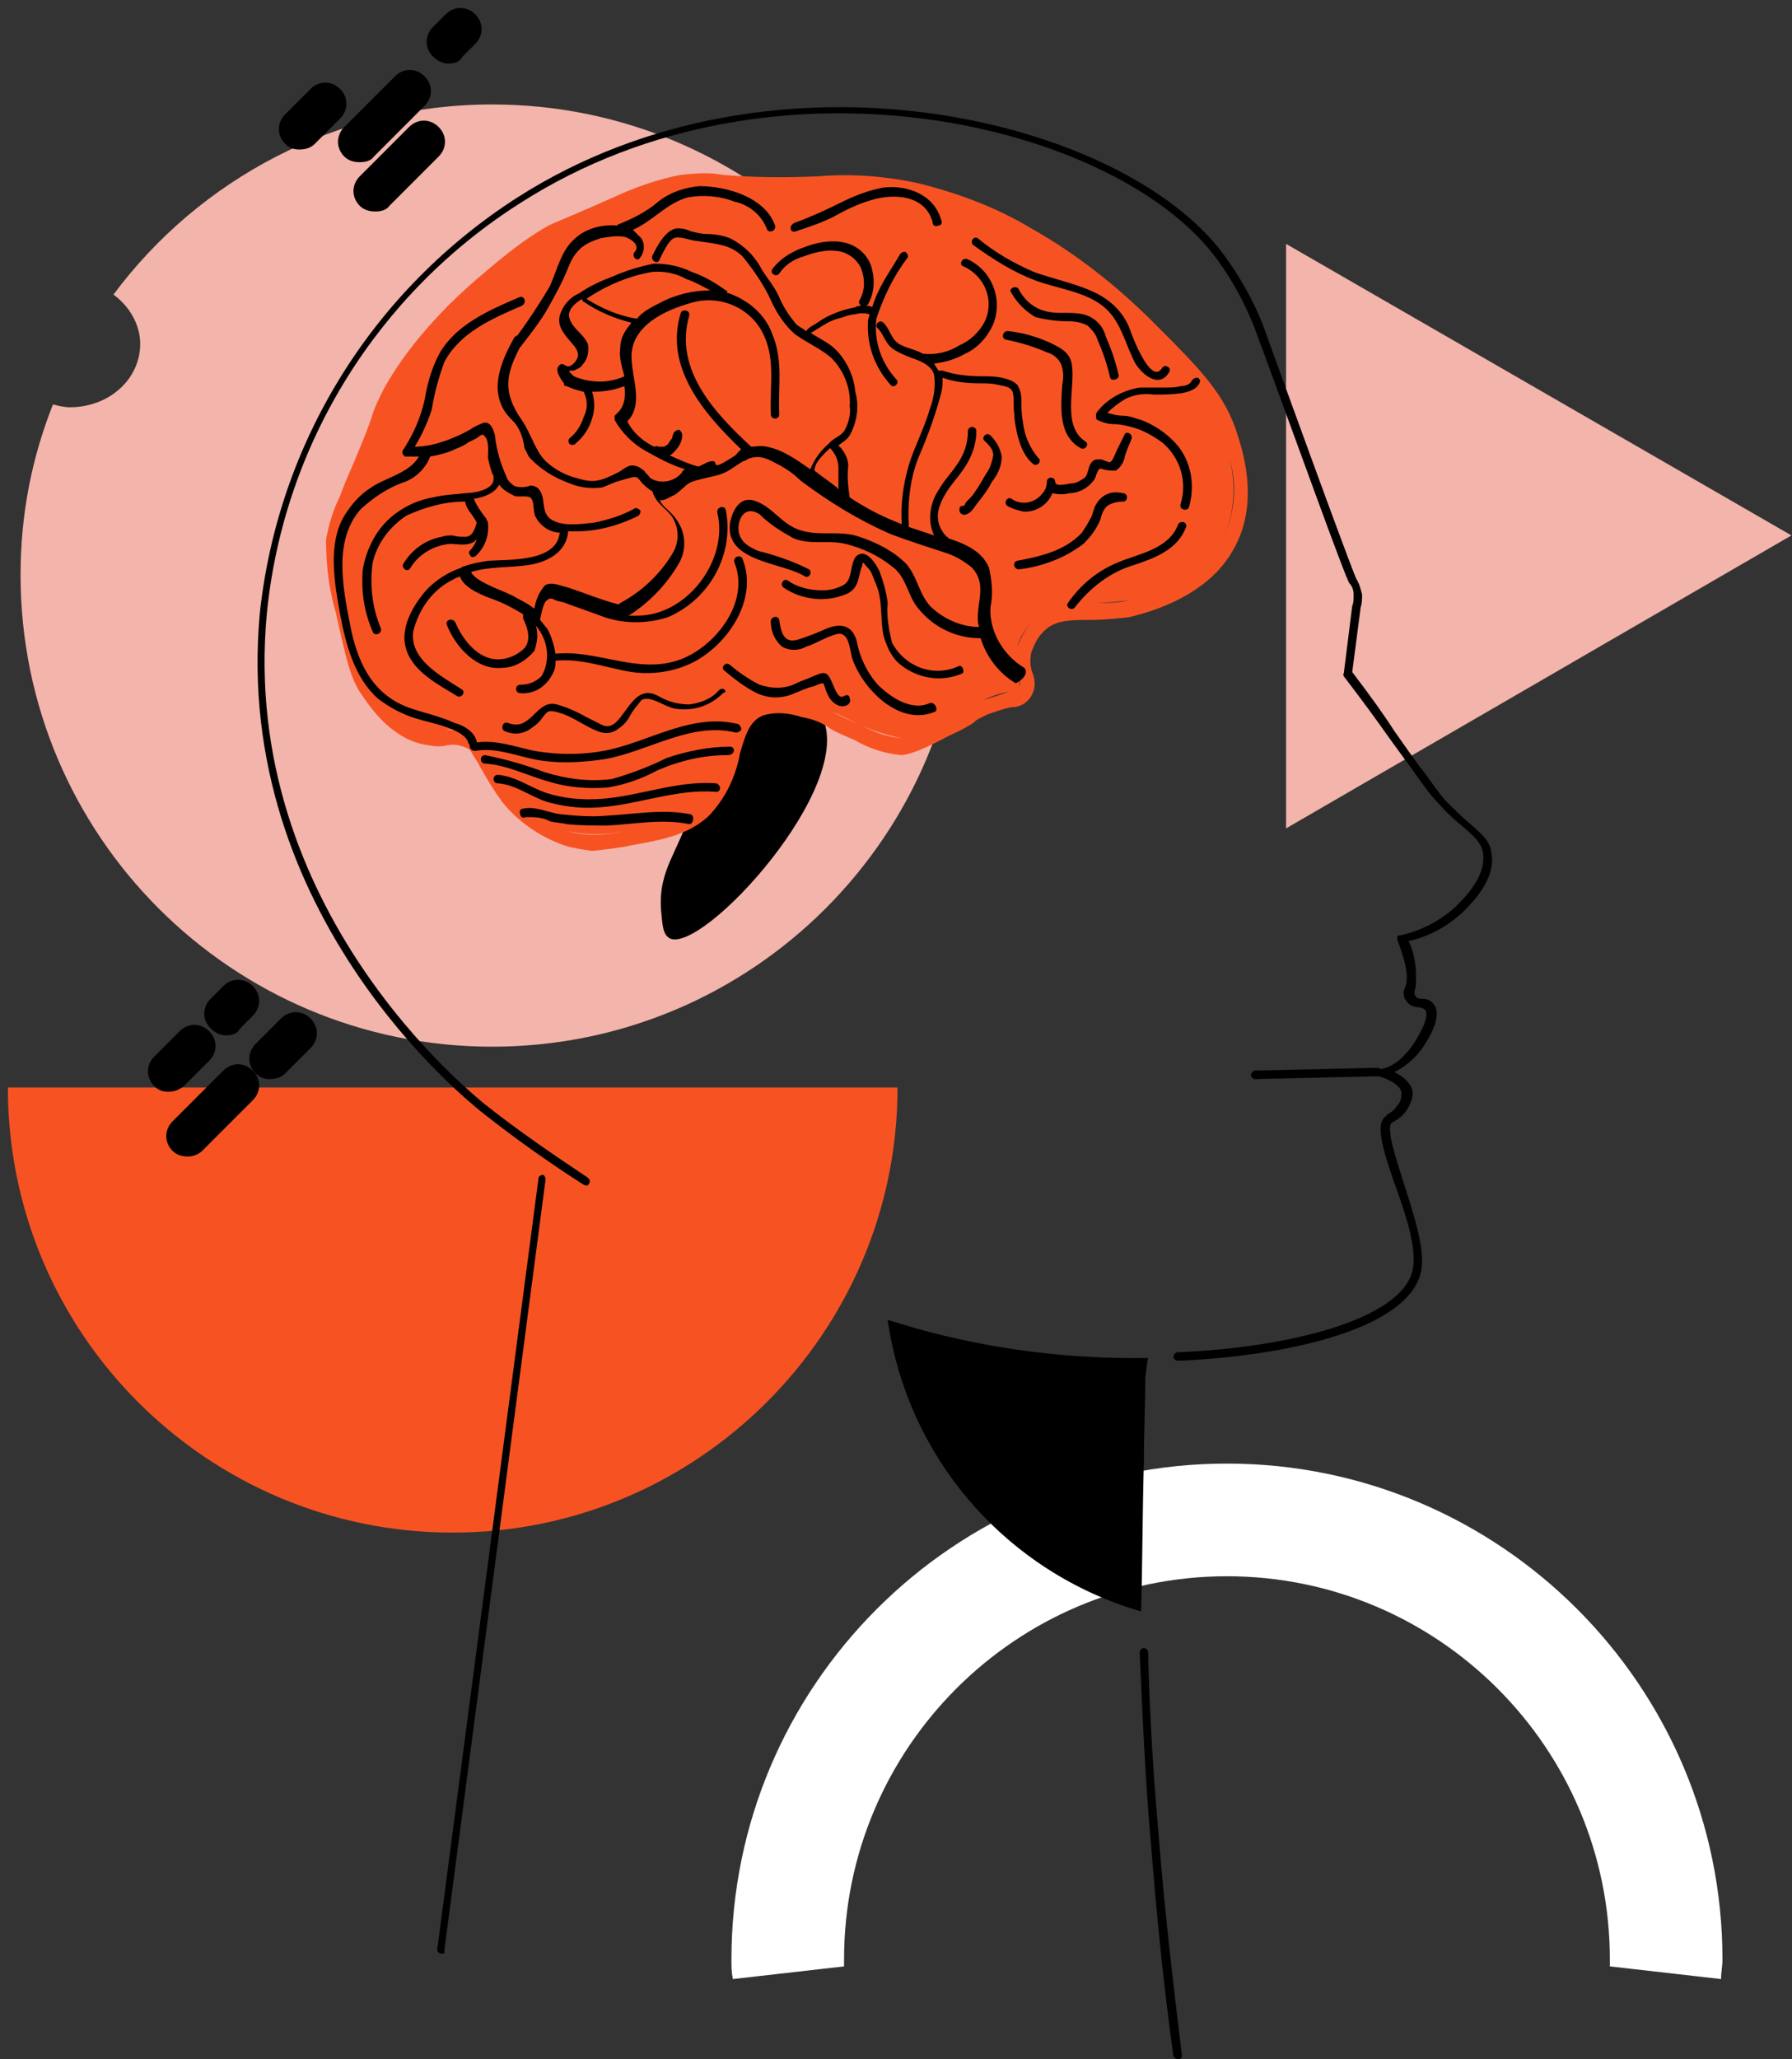 <?xml version="1.0" encoding="utf-8"?>
<!-- Generator: Adobe Illustrator 25.4.1, SVG Export Plug-In . SVG Version: 6.00 Build 0)  -->
<svg version="1.1" id="Calque_1" xmlns="http://www.w3.org/2000/svg" xmlns:xlink="http://www.w3.org/1999/xlink" x="0px" y="0px"
	 width="127.3px" height="146.2px" viewBox="0 0 127.3 146.2" style="enable-background:new 0 0 127.3 146.2;" xml:space="preserve"
	>
<rect x="0" y="0" width="127.3" height="146.2" fill="#333333" stroke="none"/>
<style type="text/css">
	.st0{fill:#F3B4AB;}
	.st1{fill:#F75322;}
	.st2{fill:#FFFFFF;}
</style>
<g id="Groupe_60" transform="translate(169.46 833.916)">
	<g>
		<g>
			<path class="st0" d="M-134.5-826.5c-11,0-20.8,5.3-26.9,13.5c1.1,0.8,1.9,2.1,1.9,3.5c0,2.5-2.2,4.5-5,4.5
				c-0.4,0-0.8-0.1-1.2-0.2c-1.5,3.8-2.3,7.8-2.3,12.1c0,18.5,15,33.5,33.5,33.5c18.5,0,33.5-15,33.5-33.5
				C-101-811.5-116-826.5-134.5-826.5z"/>
			<path id="Tracé_38" class="st0" d="M-42.2-795.9l-35.9,20.8v-41.5L-42.2-795.9z"/>
		</g>
		<path id="Tracé_40" class="st1" d="M-168.9-756.7c0,17.5,14.2,31.6,31.6,31.6s31.6-14.2,31.6-31.6H-168.9z"/>
		<path id="Tracé_39" class="st2" d="M-117.5-694.8c0,0.5,0,0.9,0.1,1.4l7.9-0.9c0-0.2,0-0.3,0-0.5c0-15,12.2-27.2,27.2-27.2
			c15,0,27.2,12.2,27.2,27.2c0,0.2,0,0.3,0,0.5l7.9,0.9c0-0.5,0.1-0.9,0.1-1.4c0-19.4-15.8-35.2-35.2-35.2S-117.5-714.2-117.5-694.8
			"/>
		<g>
			<path d="M-156.1-751.8c-0.4,0-0.8-0.1-1.1-0.4c-0.6-0.6-0.6-1.5,0-2.1l3.6-3.6c0.6-0.6,1.5-0.6,2.1,0s0.6,1.5,0,2.1l-3.6,3.6
				C-155.3-752-155.7-751.8-156.1-751.8z"/>
			<path d="M-150.3-757.3c-0.4,0-0.7-0.1-1-0.4c-0.6-0.6-0.6-1.5,0-2.1l1.8-1.8c0.6-0.6,1.5-0.6,2.1,0c0.6,0.6,0.6,1.5,0,2.1
				l-1.8,1.8C-149.5-757.4-149.9-757.3-150.3-757.3z"/>
			<path d="M-157.5-756.4c-0.4,0-0.7-0.1-1-0.4c-0.6-0.6-0.6-1.5,0-2.1l1.8-1.8c0.6-0.6,1.5-0.6,2.1,0c0.6,0.6,0.6,1.5,0,2.1
				l-1.8,1.8C-156.8-756.5-157.1-756.4-157.5-756.4z"/>
			<path d="M-153.4-760.4c-0.4,0-0.8-0.2-1.1-0.5c-0.6-0.6-0.6-1.5,0-2.1l0.9-0.9c0.6-0.6,1.5-0.6,2.1,0c0.6,0.6,0.6,1.5,0,2.1
				l-0.9,0.9C-152.6-760.5-153-760.4-153.4-760.4z"/>
			<path d="M-143.9-822.4c-0.4,0-0.8-0.1-1.1-0.4c-0.6-0.6-0.6-1.5,0-2.1l3.6-3.6c0.6-0.6,1.5-0.6,2.1,0c0.6,0.6,0.6,1.5,0,2.1
				l-3.6,3.6C-143.1-822.5-143.5-822.4-143.9-822.4z"/>
			<path d="M-142.8-818.9c-0.4,0-0.8-0.1-1.1-0.4c-0.6-0.6-0.6-1.5,0-2.1l3.5-3.5c0.6-0.6,1.5-0.6,2.1,0c0.6,0.6,0.6,1.5,0,2.1
				l-3.5,3.5C-142-819-142.4-818.9-142.8-818.9z"/>
			<path d="M-148.2-823.3c-0.4,0-0.7-0.1-1-0.4c-0.6-0.6-0.6-1.5,0-2.1l1.8-1.8c0.6-0.6,1.5-0.6,2.1,0c0.6,0.6,0.6,1.5,0,2.1
				l-1.8,1.8C-147.4-823.4-147.8-823.3-148.2-823.3z"/>
			<path d="M-137.6-829.4c-0.4,0-0.8-0.2-1.1-0.5c-0.6-0.6-0.6-1.5,0-2.1l0.9-0.9c0.6-0.6,1.5-0.6,2.1,0c0.6,0.6,0.6,1.5,0,2.1
				l-0.9,0.9C-136.8-829.5-137.2-829.4-137.6-829.4z"/>
		</g>
	</g>
	<g>
		<path id="Tracé_41" d="M-138.1-695.2c-0.1,0-0.3-0.1-0.3-0.3c0,0,0,0,0,0l7.2-54.8c0-0.1,0.2-0.2,0.3-0.2c0.1,0,0.2,0.2,0.2,0.3
			c0,0,0,0,0,0l-7.2,54.8C-137.8-695.3-137.9-695.2-138.1-695.2"/>
		<path id="Tracé_42" d="M-85.8-687.7c-0.1,0-0.2-0.1-0.3-0.2c-0.7-5-1.2-10.1-1.6-15.1c-0.4-4.5-0.6-9.1-0.8-13.6
			c0-0.1,0.1-0.3,0.3-0.3c0,0,0,0,0,0c0.1,0,0.3,0.1,0.3,0.3c0.1,4.5,0.4,9.1,0.8,13.6c0.4,5,1,10.1,1.6,15
			C-85.5-687.8-85.6-687.7-85.8-687.7C-85.8-687.7-85.8-687.7-85.8-687.7L-85.8-687.7"/>
		<path id="Tracé_43" d="M-88.1-736.2c0,2-0.1,4-0.1,6c-0.1,3.6-0.1,7.2-0.2,10.7c-9.6-2.8-16.6-10.9-18-20.7l2,0.6
			c5.4,1.5,10.9,2.2,16.5,2.1C-88-737.1-88-736.7-88.1-736.2"/>
		<path id="Tracé_44" d="M-85.8-737.3c-0.1,0-0.3-0.1-0.3-0.3c0-0.1,0.1-0.2,0.2-0.3c7.8-0.3,16.1-2.3,16.8-5.9
			c0.3-1.5-0.5-3.9-1.3-6.1c-0.9-2.6-1.3-4.1-0.7-4.7c0.1-0.1,0.2-0.1,0.2-0.2c0.2-0.1,0.5-0.3,0.6-0.5c0.3-0.3,0.4-0.6,0.4-1
			c0-0.4-0.6-0.9-1.6-1.2c-0.1-0.1-0.2-0.2-0.2-0.3c0-0.1,0.1-0.2,0.2-0.2c1.4-0.1,2.5-1.8,2.7-2.2c0.6-1,0.8-1.7,0.6-2
			c-0.1-0.1-0.3-0.2-0.5-0.2c-0.4,0-0.7-0.2-0.9-0.5c-0.2-0.3-0.2-0.7,0-1c0.2-0.8,0-1.7-0.6-3.3c0-0.1,0-0.2,0-0.2
			c0-0.1,0.1-0.1,0.2-0.1c1.4-0.3,2.8-1,3.9-2c0.6-0.6,2.2-2.1,2-3.8c-0.1-0.7-0.5-1.1-1.3-1.8c-0.6-0.5-1.3-1.1-1.8-1.7
			c-0.6-0.6-1.1-1.3-1.6-2c-0.4-0.6-1.1-1.5-2.1-2.9c-0.7-1-1.8-2.5-3.1-4.2c0-0.1-0.1-0.1,0-0.2l0.6-4.8c0.1-0.2,0.1-0.5,0.1-0.8
			c0-0.3-0.1-0.6-0.3-0.8c-0.3-0.4-3.8-10.2-6.8-18.3c-0.7-1.7-1.5-3.2-2.6-4.7c-7-9.6-31.4-15.6-49.5-4
			c-10.1,6.4-16.8,17.1-18,29.1c-2,21.1,14.8,34.3,15.5,34.9c2.4,1.9,4.9,3.6,7.3,5.2c0.1,0.1,0.2,0.2,0.1,0.4s-0.2,0.2-0.4,0.1
			c-2.5-1.6-4.9-3.3-7.3-5.2c-0.7-0.6-17.7-13.9-15.7-35.4c1.3-12.1,8-22.9,18.3-29.5c18.3-11.7,43.1-5.6,50.2,4.1
			c1.1,1.5,2,3.1,2.7,4.8c5.9,16.3,6.6,18,6.7,18.2c0.2,0.3,0.3,0.7,0.4,1.1c0,0.3,0,0.6-0.1,0.9l-0.6,4.6c1.3,1.7,2.3,3.1,3,4.2
			c1,1.4,1.6,2.3,2.1,2.9c0.5,0.7,1,1.4,1.5,2c0.6,0.6,1.2,1.2,1.8,1.7c0.9,0.8,1.4,1.2,1.5,2.1c0.3,1.9-1.5,3.6-2.1,4.2
			c-1.1,1-2.4,1.7-3.8,2c0.5,1,0.6,2.2,0.5,3.3c-0.1,0.3-0.1,0.5,0,0.6c0.1,0.2,0.3,0.2,0.5,0.2c0.3,0,0.6,0.1,0.8,0.4
			c0.5,0.6,0,1.8-0.5,2.6c-0.5,0.9-1.3,1.7-2.3,2.2c0.8,0.4,1.2,0.9,1.3,1.4c0,0.5-0.2,1-0.5,1.4c-0.2,0.3-0.5,0.5-0.8,0.7
			c-0.1,0-0.1,0.1-0.2,0.1c-0.4,0.4,0.3,2.5,0.8,4.1c0.7,2.2,1.6,4.8,1.3,6.4C-69.3-739.5-78.3-737.6-85.8-737.3L-85.8-737.3z"/>
		<path id="Tracé_45" d="M-80.3-757.3c-0.1,0-0.3-0.1-0.3-0.3c0-0.1,0.1-0.2,0.2-0.3l8.8-0.2c0.1,0,0.3,0.1,0.3,0.3
			c0,0.1-0.1,0.2-0.2,0.3L-80.3-757.3L-80.3-757.3z"/>
	</g>
	<g>
		<path id="Tracé_46" d="M-120.3-776.6c-1,3.3-2.4,4.4-2.2,7.3c0.1,1,0.1,1.7,0.6,2c2.3,1.2,13.4-10.9,10.8-15.8
			c-0.8-1.4-2.3-2.2-3.9-2.2c-2,0.1-3.4,2.2-3.8,2.8C-120.1-780.6-119.3-779.9-120.3-776.6"/>
		<g>
			<path id="Union_1" class="st1" d="M-129.4-773.9c-1.7-0.6-3.3-1.7-4.4-3.1c-0.3-0.4-0.9-1.3-1.4-2.2c-0.2-0.3-0.3-0.6-0.4-0.7
				c-0.4-0.6-0.4-0.8-0.7-0.9c-0.4-0.2-0.9-0.3-1.4-0.2c-0.4,0.1-0.8,0.1-1.3,0c-2.5-0.3-4.1-2.6-4.7-3.5c-0.9-1.2-1.2-2.8-1.9-5.9
				c-0.5-1.7-0.7-3.4-0.7-5.2c0.2-1.1,0.5-2.1,1-3.1c0.2-0.6,0.5-1.3,0.9-2.2c0.8-1.9,1.2-2.9,1.4-3.6c0.2-0.6,0.5-1.2,0.8-1.8
				c1-1.8,2.3-3.5,3.7-5c1.1-1.2,2.3-2.3,3.5-3.3c1.4-1.2,2.9-2.4,4.5-3.3c0.4-0.2,1.7-0.7,4.6-2c1.5-0.7,3.2-1.3,4.8-1.6
				c1-0.1,2-0.2,3,0c2.3,0.2,4.5,0.2,6.8,0.1c2.4-0.2,4.8,0,7.1,0.5c2.8,0.7,5.5,1.7,8,3.2c3.2,1.8,6.1,4.1,8.7,6.7
				c3.4,3.4,5.1,5.1,6,8.1c0.4,1.3,1.5,4.9-0.4,8.1c-2.1,3.7-7.1,4.6-7.3,4.7c-0.9,0.1-1.9,0.2-2.8,0.2c-1.5,0-2.6,0-3.4,0.9
				c-0.4,0.4-0.6,0.9-0.8,1.4c-0.1,0.5-0.1,1,0.1,1.5c0.2,0.5,0.2,1.1-0.1,1.6c-0.3,0.5-0.8,0.8-1.4,0.8c-0.6,0.1-1.1,0.3-1.7,0.5
				c-0.2,0.1-0.4,0.2-0.6,0.3c-0.2,0.1-0.3,0.2-0.4,0.3c-0.3,0.2-0.8,0.5-1.7,0.9c-1.7,0.9-2.6,1.3-3.4,1.4
				c-1.2-0.1-2.4-0.5-3.4-1.1c-1-0.4-1.6-0.7-2-1c-0.5-0.3-1.1-0.5-1.7-0.6c-0.9-0.3-1.9-0.4-2.8-0.1c-0.9,0.4-1.2,1.3-1.6,2.7
				c-0.3,1.7-1.1,3.3-2.3,4.5c-1.5,1.3-3.2,1.6-5.4,2c-0.9,0.2-1.9,0.3-2.8,0.4C-128.1-773.6-128.8-773.7-129.4-773.9z M-124.8-775
				c2.1-0.4,3.6-0.7,4.9-1.8c1.1-1.1,1.8-2.5,2-4c-0.2,1.5-0.9,2.9-2,4C-121.2-775.7-122.7-775.4-124.8-775
				c-1.4,0.4-2.9,0.4-4.3,0.1C-127.7-774.5-126.2-774.6-124.8-775z M-133-777.6c1,1.3,2.3,2.2,3.8,2.7
				C-130.7-775.4-132-776.3-133-777.6c-0.2-0.3-0.6-0.8-1-1.5C-133.5-778.4-133.2-777.9-133-777.6L-133-777.6z M-134.5-780
				c-0.1-0.2-0.2-0.3-0.3-0.4C-134.7-780.3-134.6-780.2-134.5-780L-134.5-780z M-134.8-780.4c-0.1-0.1-0.2-0.3-0.2-0.4
				C-134.9-780.7-134.9-780.6-134.8-780.4L-134.8-780.4z M-115.7-784.2c-1.3,0.5-1.7,1.7-2,3C-117.4-782.5-117-783.7-115.7-784.2
				c0.4-0.2,0.9-0.2,1.3-0.2c0.7,0,1.4,0.1,2.1,0.3c-0.7-0.2-1.4-0.3-2.1-0.3C-114.9-784.4-115.3-784.4-115.7-784.2z M-105.4-781.5
				c1.1-0.2,2.1-0.6,3-1.2c0.9-0.5,1.3-0.7,1.6-0.9c0.4-0.2,0.8-0.4,1.2-0.6c0.6-0.2,1.2-0.4,1.8-0.6c0.6-0.1,0.7-0.2,0.8-0.3
				c-0.1,0.1-0.2,0.2-0.8,0.3c-0.6,0.1-1.2,0.3-1.8,0.6c-0.4,0.2-0.8,0.4-1.2,0.6c-0.3,0.2-0.7,0.5-1.6,0.9
				C-103.3-782.1-104.3-781.7-105.4-781.5c-1-0.2-2-0.5-2.8-0.9C-107.3-781.9-106.4-781.6-105.4-781.5z M-135.7-781.7
				c0.1,0.1,0.1,0.1,0.2,0.2C-135.6-781.6-135.7-781.7-135.7-781.7c-0.6-0.4-1.4-0.5-2.1-0.4c-0.4,0-0.7,0.1-1.1,0
				c-2-0.2-3.3-2.1-3.9-3c0.6,0.8,2,2.7,3.9,3c0.4,0,0.7,0,1.1,0c0.2,0,0.4,0,0.6,0C-136.7-782.2-136.2-782-135.7-781.7
				L-135.7-781.7z M-110.4-783.4c0.4,0.2,1,0.5,1.9,0.9C-109.3-782.9-109.9-783.2-110.4-783.4c-0.6-0.3-1.2-0.5-1.8-0.7
				C-111.6-783.9-111-783.7-110.4-783.4z M-97.1-786c0.1,0.4,0.1,0.6,0,0.8C-96.9-785.4-97-785.6-97.1-786c-0.2-0.6-0.2-1.3-0.1-2
				C-97.3-787.3-97.3-786.6-97.1-786z M-142.9-785.1c-0.7-1.1-1.1-2.6-1.7-5.5C-143.9-787.7-143.6-786.2-142.9-785.1L-142.9-785.1z
				 M-96.1-789.8c-0.5,0.5-0.9,1.1-1.1,1.8C-96.9-788.7-96.6-789.3-96.1-789.8c1.1-1.2,2.6-1.2,4.2-1.2C-93.5-791-95-791-96.1-789.8
				L-96.1-789.8z M-82.7-795.4c-1.9,3.3-6.4,4.1-6.5,4.1c-0.9,0.1-1.8,0.2-2.7,0.2c0.9,0,1.8,0,2.7-0.2
				C-89.1-791.3-84.6-792.1-82.7-795.4c0.9-1.8,1.2-3.9,0.6-5.9C-81.6-799.3-81.8-797.2-82.7-795.4L-82.7-795.4z M-145.2-795.5
				c0,0.2,0,0.4,0,0.6C-145.2-795.2-145.2-795.4-145.2-795.5z M-141.2-805.8l0.1-0.1L-141.2-805.8z M-96.7-816.9L-96.7-816.9
				L-96.7-816.9z M-104.4-820c0.3,0.1,0.6,0.1,0.8,0.2C-103.8-819.9-104.1-819.9-104.4-820c-0.6-0.1-1.1-0.2-1.6-0.3
				C-105.5-820.2-105-820.1-104.4-820z M-106.1-820.3L-106.1-820.3z M-118.1-820.5l0.4,0L-118.1-820.5c-0.1,0-0.2,0-0.3,0
				C-118.4-820.5-118.2-820.5-118.1-820.5L-118.1-820.5z"/>
			<g>
				<path d="M-84.4-807.1c-0.2,0-0.3,0.1-0.4,0.2c-0.1,0.3-0.5,0.4-0.8,0.4c-0.3,0.1-0.7,0.1-1,0.1c-0.6,0-1.3,0-1.9,0
					c-1.2,0.2-2.3,0.8-3,1.7c-0.1,0.1-0.1,0.2-0.1,0.3c0,0.1,0,0.3,0.1,0.3c0.4,0.2,0.8,0.3,1.2,0.3c0.4,0,0.8,0.1,1.2,0.2
					c0.8,0.2,1.5,0.6,2.2,1.1c1.3,1.1,1.8,2.8,1.3,4.4c-0.1,0.4,0.5,0.5,0.6,0.2c0.5-1.7,0.1-3.6-1.2-4.8c-0.6-0.6-1.4-1.1-2.2-1.4
					c-0.4-0.1-0.8-0.3-1.3-0.3c-0.4,0-0.7-0.1-1.1-0.2c0.4-0.4,0.8-0.7,1.3-1c0.6-0.3,1.3-0.4,2-0.3c0.7,0,1.3,0,2-0.1
					c0.5-0.1,1.2-0.3,1.3-0.9l0,0C-84.2-806.9-84.3-807.1-84.4-807.1z"/>
				<path d="M-85.8-796.6c-0.7,1.7-2.8,2-4.2,2.6c-1.5,0.6-2.7,1.6-3.6,2.9c-0.2,0.3,0.3,0.6,0.5,0.3c1.1-1.4,2.5-2.5,4.2-3
					c1.5-0.5,3.1-1.1,3.7-2.7l0,0C-85.1-796.9-85.7-797-85.8-796.6z"/>
				<path d="M-91.6-798.1c-0.2,0.3-0.2,0.7-0.4,1c-0.2,0.4-0.4,0.7-0.6,1c-1.2,1.3-3,1.7-4.6,2l0,0c-0.4,0.1-0.2,0.7,0.2,0.6
					c1.6-0.2,3.2-0.8,4.5-1.8c0.5-0.5,0.9-1,1.2-1.7c0.1-0.4,0.2-0.7,0.5-1c0.3-0.2,0.7-0.3,1.1-0.3c0.4,0,0.4-0.6,0-0.6
					C-90.5-799.1-91.2-798.8-91.6-798.1z"/>
				<path d="M-89.1-802.7c0.2-0.4-0.4-0.7-0.5-0.3l-0.5,1c-0.1,0.2-0.3,0.8-0.5,0.9c-0.2,0-0.5-0.2-0.7-0.2c-0.2,0-0.4,0-0.5,0.1
					c-0.4,0.3-0.3,0.9-0.6,1.2c-0.3,0.2-0.6,0.4-0.9,0.4c-0.2,0-1.2,0.3-1.2-0.1c0-0.4-0.6-0.4-0.6,0c0,0.3-0.1,0.6-0.3,0.8
					c-0.5,0.7-1.5,0.9-2.2,0.4c-0.3-0.2-0.6,0.3-0.3,0.5c0.3,0.2,0.7,0.3,1.1,0.4c0.9,0.1,1.8-0.5,2.1-1.3c0.4,0.1,0.9,0.1,1.2,0
					c0.7,0,1.4-0.4,1.8-1c0.1-0.2,0.1-0.3,0.2-0.5c0.1-0.2,0.1-0.3,0.4-0.2c0.3,0.1,0.6,0.1,0.9,0.1c0.3-0.2,0.5-0.5,0.6-0.8
					C-89.5-801.8-89.3-802.2-89.1-802.7L-89.1-802.7z"/>
				<path d="M-100.2-799c-0.1,0.2-0.3,0.4-0.5,0.6c-0.1,0.1-0.2,0.2-0.2,0.3l-0.1,0.1c-0.1,0-0.3,0-0.3,0.2c0,0.1,0,0.2,0,0.2
					c0.1,0.2,0.3,0.3,0.5,0.2c0.3-0.1,0.5-0.4,0.7-0.7c0.4-0.5,0.8-1,1.1-1.6c0.4-0.5,0.7-1.1,0.7-1.8c-0.1-0.6-0.4-1.1-0.8-1.5
					c-0.3-0.3-0.7,0.2-0.4,0.4c0.3,0.3,0.6,0.6,0.6,1c-0.1,0.5-0.2,0.9-0.5,1.3C-99.7-799.8-99.9-799.4-100.2-799z M-100.7-797.7
					C-100.7-797.7-100.7-797.7-100.7-797.7C-100.7-797.7-100.7-797.7-100.7-797.7L-100.7-797.7z"/>
				<path d="M-93.3-807.9c-0.1-1-0.8-1.3-1.6-1.7c-0.9-0.4-1.9-0.7-2.9-0.8c-0.4-0.1-0.6,0.5-0.2,0.6c1,0.2,2,0.5,2.9,0.9
					c0.4,0.1,0.8,0.4,1,0.8c0.2,0.5,0.2,1,0.1,1.5c-0.1,1.6-0.3,3.6,1.3,4.5l0,0c0.3,0.2,0.7-0.3,0.3-0.5
					C-94-803.7-93.1-806.3-93.3-807.9z"/>
				<path d="M-90-807.3c-0.2-0.9-0.5-1.8-0.9-2.7c-0.2-0.8-0.8-1.4-1.6-1.6c-0.9-0.2-1.8,0-2.6-0.2c-0.9-0.2-1.6-0.8-2-1.6
					c-0.2-0.3-0.8,0-0.5,0.3c0.4,0.7,1,1.3,1.7,1.7c0.8,0.2,1.6,0.3,2.4,0.3c0.5,0,0.9,0.1,1.3,0.3c0.3,0.3,0.6,0.6,0.7,1
					c0.4,0.9,0.7,1.8,0.9,2.7l0,0C-90.5-806.8-89.9-807-90-807.3z"/>
				<path d="M-95.9-814c1.6,0.6,3.7,0.8,5,2c1.1,1,1.4,2.6,2.1,3.9c0.5,0.8,1.7,1.8,2.4,0.6c0.2-0.3-0.3-0.6-0.5-0.3
					c-0.6,1-1.5-0.9-1.7-1.3c-0.3-0.6-0.5-1.2-0.7-1.7c-0.5-1.1-1.4-1.9-2.5-2.4c-1.3-0.6-2.8-0.9-4.2-1.4c-1.4-0.6-2.8-1.4-4-2.4
					l0,0c-0.3-0.2-0.6,0.3-0.3,0.5C-98.9-815.5-97.5-814.6-95.9-814z"/>
				<path d="M-112.9-817.5c0.9-0.3,1.8-0.6,2.6-1c0.9-0.5,1.7-0.9,2.7-1.2c1.6-0.5,3.9-0.4,4.4,1.6c0,0.2,0.2,0.3,0.4,0.2
					c0.2,0,0.3-0.2,0.2-0.4c-0.5-1.8-2.4-2.5-4.1-2.3c-1.1,0.2-2.1,0.6-3.1,1.1c-1,0.5-2.1,1-3.2,1.4l0,0
					C-113.5-817.9-113.3-817.3-112.9-817.5z"/>
				<path d="M-96.7-786.5c-1.5-0.9-2.5-2.6-2.4-4.3c0.2-0.9,0.1-1.9-0.1-2.8c-0.5-1.2-1.7-1.7-2.9-2.1c0-0.1-0.1-0.1-0.1-0.1
					c-0.6-0.6-0.8-1.4-0.5-2.2c0.2-0.6,0.6-1.2,1-1.7c0.4-0.5,0.8-1,1.1-1.6c0.3-0.6,0.5-1.3,0.5-2c0-0.4-0.6-0.4-0.6,0
					c0,0.9-0.3,1.7-0.8,2.4c-0.4,0.6-0.9,1.1-1.3,1.8c-0.6,0.9-0.8,2.2-0.3,3.2c-0.6-0.2-1.2-0.4-1.8-0.6c0,0,0,0,0,0
					c-0.1-1.8,0.1-3.6,0.8-5.2c0.6-1.4,1.1-2.8,1.5-4.3c0.1-0.4,0.1-0.7,0.1-1.1c0.8,0.3,1.7,0.4,2.6,0.4c0.5,0,0.9,0,1.3,0.1
					c0.4,0.1,1,0.1,1.1,0.6s0,1,0.1,1.5c0,0.5,0.1,0.9,0.2,1.4c0.2,0.8,0.5,1.6,1.1,2.1l0,0c0.3,0.3,0.7-0.2,0.4-0.4
					c-0.6-0.7-1-1.6-1.1-2.6c-0.1-0.5-0.1-1-0.1-1.5c0-0.4-0.1-0.8-0.3-1.1c-0.3-0.3-0.7-0.4-1.1-0.5c-0.5-0.1-0.9-0.1-1.4-0.1
					c-1,0-1.9-0.1-2.8-0.4c-0.1,0-0.2,0-0.3,0c-0.1-0.2-0.2-0.3-0.3-0.5c0.8-0.1,1.5-0.3,2.2-0.7c0.9-0.4,1.6-1.2,2-2.1
					c0.7-1.8-0.1-3.8-1.8-4.6l0,0c-0.4-0.2-0.7,0.4-0.3,0.5c1.5,0.7,2.2,2.4,1.5,3.9c-0.4,0.8-1.1,1.4-1.8,1.7
					c-0.8,0.5-1.7,0.7-2.6,0.6c0,0,0,0,0,0c-0.5-0.3-1.2-0.4-1.7-0.7c-0.6-0.4-0.6-1-1.1-1.5c-0.3-0.3-0.7,0.2-0.4,0.4
					c0.4,0.4,0.5,1,1,1.4c0.4,0.3,0.9,0.5,1.4,0.7c0.6,0.2,1.4,0.5,1.6,1.2c0.1,0.8,0,1.6-0.3,2.4c-0.4,1.4-1.1,2.7-1.5,4
					c-0.4,1.4-0.6,2.8-0.5,4.2c-1.3-0.5-2.5-1.1-3.7-1.9c-0.1-0.7-0.2-1.5-0.1-2.2c0-0.6-0.3-1.1-0.7-1.5c0.3-0.2,0.6-0.4,0.8-0.7
					c0.5-0.9,0.7-2,0.4-3.1c-0.1-1.1-0.6-2.2-1.4-3c-0.5-0.5-1.2-0.8-1.8-1.2c0,0,0,0,0.1,0c0.1-0.1,0.2-0.1,0.3-0.2
					c0.2-0.1,0.3-0.2,0.5-0.3c0.3-0.2,0.7-0.4,1.1-0.5c0.4-0.1,0.8-0.3,1.2-0.3c0.3-0.1,0.7-0.1,1,0c0,0,0,0,0,0
					c0,0.2-0.1,0.3-0.1,0.5c-0.1,1.7,0.5,3.3,1.6,4.5c0.2,0.3,0.7-0.1,0.4-0.4c-1.1-1.2-1.6-2.8-1.4-4.3c0.5-1.5,1.2-3,2.2-4.3v0
					c0.1-0.1,0-0.3-0.1-0.4c-0.1-0.1-0.3,0-0.4,0.1c-0.7,1.2-1.6,2.4-2,3.8c-0.1-0.1-0.3-0.1-0.4-0.1c0,0,0,0,0.1-0.1
					c0.5-0.9,0.5-1.9,0.2-2.8c-0.3-0.8-1-1.4-1.9-1.6c-1-0.2-2,0-3,0.4c-0.8,0.3-1.6,0.8-2.1,1.5h0c-0.2,0.3,0.3,0.6,0.5,0.3
					c0.4-0.6,1-1,1.7-1.2c0.8-0.3,1.6-0.5,2.4-0.4c0.8,0.1,1.4,0.6,1.7,1.2c0.3,0.8,0.3,1.6-0.1,2.3c-0.1,0.1,0,0.3,0.1,0.4
					c-0.1,0-0.3,0-0.4,0.1c-0.5,0.1-0.9,0.2-1.4,0.4c-0.5,0.2-0.9,0.4-1.3,0.7c-0.3,0.2-0.6,0.3-0.8,0.6c-0.2-0.2-0.5-0.3-0.7-0.5
					c-0.5-0.6-0.9-1.2-1.2-1.9c-0.3-0.7-0.8-1.3-1.2-1.9c-0.5-1-1.3-1.8-2.3-2.3c-0.5-0.2-1.1-0.3-1.6-0.3c-0.4,0-0.8-0.1-1.2-0.2
					c-0.2-0.1-0.5-0.2-0.8-0.2c-0.9-0.1-1.6,1.3-1.9,1.9c-0.2,0.4,0.4,0.7,0.5,0.3c0.2-0.4,0.6-1.3,1-1.5c0.4-0.2,1.3,0.2,1.7,0.2
					c1.2,0.2,2.3,0.2,3.2,1.1c0.8,1,1.5,2,2,3.1c0.4,0.9,1,1.8,1.7,2.4c0.8,0.6,1.8,1,2.6,1.7c0.9,0.9,1.4,2.2,1.3,3.4
					c0.1,0.6-0.1,1.3-0.4,1.8c-0.3,0.4-0.8,0.5-1.1,0.9c-0.6,0.5-1,1.1-1.3,1.8c-1-0.7-2-1.4-3.1-1.6c-0.4-0.1-0.8,0-1.1,0
					c-2.6-2.4-5.5-5.5-4.4-9.3c0.1-0.4-0.5-0.5-0.6-0.2c-1.2,3.9,1.7,7.2,4.3,9.7c-0.2,0.1-0.3,0.3-0.4,0.4c-2.3,1.5-0.8,0.1-2,0.5
					c-0.2,0.1-0.4,0.2-0.6,0.3c0,0,0,0-0.1,0c-0.7-0.2-1.4-0.5-2-0.8c0.1,0,0.2-0.1,0.3-0.2c0.3-0.3,0.6-0.7,0.6-1.2
					c0-0.2-0.1-0.3-0.2-0.4c-0.2,0-0.3,0.1-0.4,0.2c0,0.1-0.1,0.2-0.1,0.3c0,0.1,0,0.1-0.1,0.2c-0.1,0.1-0.1,0.2-0.2,0.3
					c0,0-0.1,0.1-0.1,0.1c-0.1,0-0.1,0.1-0.2,0.1c-0.1,0-0.1,0-0.2,0c-0.1,0-0.2,0-0.2,0l0,0c-0.1-0.1-0.2,0-0.3,0
					c-0.8-0.4-1.5-1-1.9-1.8c1.2-1.2,0.3-3.1,0.3-4.6c0-2.2,2.4-3.3,4.2-3.8c1.9-0.6,4,0.2,5,1.9c1.1,1.9,0.6,3.9,0.7,6
					c0,0.4,0.6,0.4,0.6,0c-0.1-2,0.3-3.8-0.5-5.7c-0.5-1.4-1.7-2.4-3.1-2.9c0,0-0.1,0-0.1,0c0-0.1,0-0.2-0.1-0.2
					c-0.7-0.5-1.5-1-2.4-1.3c-0.8-0.4-1.7-0.6-2.7-0.6c-1,0.2-2,0.5-2.9,0.9c-0.8,0.3-1.7,0.7-2.4,1.2c-0.7,0.3-1.2,0.9-1.4,1.6
					c-0.2,0.8,0.4,1.4,0.9,2c0.2,0.2,0.4,0.5,0.4,0.8c0,0.3-0.4,0.8-0.7,0.8c-0.2,0-0.4-0.3-0.6-0.1c-0.4,0.3,0,0.9,0.3,1.3
					c0,0.1,0,0.2,0.2,0.2c0.4,0.2,0.8,0.3,1.2,0.4c0,0,0,0,0,0c0.3,0.6,0.3,1.2,0,1.8c-0.2,0.6-0.5,1.1-1,1.5
					c-0.1,0.1-0.1,0.3,0,0.4c0.1,0.1,0.3,0.1,0.4,0c0.6-0.5,1-1.1,1.2-1.8c0.2-0.6,0.2-1.3,0-1.9c0.8,0,1.5-0.1,2.3-0.4
					c0.1,0.8,0,1.5-0.6,2l0,0c-0.1,0.1-0.1,0.1-0.1,0.2c0,0.1,0,0.1,0,0.2c0.5,0.9,1.3,1.7,2.2,2.2c0.9,0.5,1.8,1,2.8,1.3
					c-0.1,0.1-0.2,0.1-0.2,0.2c-0.5,0.7-1.6,0.9-2.3,0.4c-0.1-0.2-0.3-0.3-0.4-0.5c-0.2-0.1-0.2-0.2-0.5-0.3
					c-0.6-0.2-0.8,0.1-1.3,0.4c-1.4,0.7-1.8,0.8-3.1,0.4c-0.7-0.2-1.3-0.5-1.9-1c-0.9-0.7-1.2-2.1-1.9-3.1c-1.4-2-1.1-3.3-0.1-5.2
					c0,0,0.1,0,0.1-0.1c0.7-0.9,1.4-1.8,1.9-2.7c0.5-0.9,1-1.8,1.4-2.8c0.2-0.5,0.4-0.9,0.8-1.3c0.4-0.4,0.9-0.6,1.5-0.8
					c0.6-0.1,1.1-0.2,1.7-0.1c0.4,0.1,1.2,0.6,0.7,1.1c-0.2,0.3,0.2,0.7,0.4,0.4c0.3-0.4,0.4-0.9,0.1-1.4c-0.2-0.2-0.4-0.4-0.6-0.6
					c1.4-0.6,2.4-1.9,3.9-2.3c1.1-0.2,2.3-0.1,3.3,0.3c1,0.2,1.9,0.9,2.3,1.9c0.1,0.4,0.7,0.2,0.6-0.2c-0.7-2-3.4-2.8-5.4-2.8
					c-1,0.1-2,0.4-2.9,1.1c-0.8,0.7-1.8,1.2-2.8,1.6l0,0c-0.1,0-0.1,0.1-0.1,0.1c-1.1-0.1-2.3,0.2-3.1,1c-0.9,0.8-1.2,2.2-1.7,3.3
					c-0.7,1.2-1.5,2.4-2.3,3.5c-0.1,0-0.1,0.1-0.2,0.1c-0.9,1.6-1.8,3.6-0.7,5.3c0.2,0.3,0.5,0.6,0.7,0.8c0.4,0.5,0.6,1.1,0.7,1.8
					c0.1,0.2,0.2,0.4,0.3,0.6c0.8,0.9,1.8,1.5,2.9,1.9c0.7,0.3,1.5,0.4,2.3,0.3c0.3-0.1,0.7-0.3,1-0.4c2-0.6,1.2-0.4,2.2,0.4
					c0.1,0.1,0.3,0.2,0.4,0.3c0,0,0,0,0,0c0.2,0.8,1,1.2,1.4,1.8c0.5,0.8,0.5,1.8,0,2.6c-0.9,1.5-2.2,2.7-3.7,3.5l0,0
					c0,0,0,0-0.1,0.1c-1.2-0.3-2.4-0.8-3.6-1.2c-0.5-0.1-1.3-0.5-1.7-0.1c-0.4,0.5-0.6,1-0.7,1.6c-0.5-0.4-1-0.6-1.5-0.9
					c-0.6-0.3-1.2-0.5-1.8-0.8c-0.4-0.2-1-0.5-1.2-0.9c1.3-0.4,2.7-0.3,4.1-0.5c1.3-0.2,2.7-0.9,2.8-2.4c1.7,0.1,3.4-0.3,5-1.1l0,0
					c0.1-0.1,0.2-0.3,0.1-0.4c-0.1-0.1-0.3-0.2-0.4-0.1c-0.9,0.5-1.9,0.8-2.9,1c-1,0.1-2.3,0.3-3.1-0.3c-0.7-0.6-0.2-1.6-0.9-2.2
					c-0.2-0.1-0.4-0.2-0.6-0.1c-0.3,0.1-0.7,0.1-1,0c-0.3-0.2-0.5-0.4-0.6-0.7c-0.4-0.9-0.7-1.9-0.8-2.9c-0.1-0.4-0.3-1-0.8-0.9
					c-0.3,0.1-0.7,0.3-1,0.5c-0.5,0.3-1,0.5-1.5,0.7c-0.8,0.3-1.6,0.5-2.4,0.5c0.5-0.8,0.9-1.7,1.2-2.6c0.2-1.2,0.5-2.3,0.9-3.4
					c1.1-2.1,3.4-3.1,5.5-4c0.4-0.2,0.2-0.8-0.2-0.6c-2.1,0.9-4.4,1.9-5.6,3.9c-0.6,1.1-0.9,2.2-1.1,3.4c-0.3,1.3-0.8,2.4-1.5,3.5
					l0,0c-0.1,0.1-0.1,0.3,0,0.4c0,0,0,0,0,0c0,0,0.1,0.1,0.1,0.1c0,0,0,0,0.1,0c0.3,0,0.6,0,0.9,0c-0.7,1.2-2.4,1.5-3.4,2.2
					c-0.8,0.5-1.4,1.2-1.9,2c-1.2,2-0.7,4.8-0.3,7c0.4,2.1,1,4.5,2.7,6c0.8,0.6,1.7,1.1,2.7,1.4c0.9,0.3,3.4,0.7,3.7,1.7
					c0,0.1,0.1,0.1,0.1,0.2c0,0.2,0.1,0.4,0.4,0.4c1.6-0.3,3.2,0.5,4.8,0.7c1.4,0.2,2.9,0.1,4.3-0.1c3.1-0.5,6.2-2.7,9.4-1.9v0
					c0.2,0,0.3-0.1,0.4-0.2c0-0.2-0.1-0.3-0.2-0.4c-3.2-0.8-6.1,1.1-9.1,1.8c-1.8,0.4-3.6,0.4-5.4,0.1c-1.4-0.3-2.7-0.8-4.1-0.6
					c0,0,0-0.1,0-0.1c-0.2-0.7-0.9-1.1-1.6-1.3c-1.1-0.5-2.2-0.7-3.3-1.1c-2.6-1-3.6-3.3-4.1-5.9c-0.5-2.6-1.2-6,0.8-8.2
					c0.9-0.8,1.9-1.5,3.1-1.9c0.8-0.3,1.5-1,1.8-1.8c0.5-0.1,1-0.2,1.5-0.4c0.4-0.2,0.8-0.3,1.2-0.6c0.2-0.1,0.4-0.2,0.6-0.3
					c0.3-0.2,0.4-0.4,0.6-0.1c0.3,0.3,0.2,1.2,0.2,1.5c0.1,0.4,0.2,0.9,0.4,1.3c0,0,0,0,0,0.1c0,0,0,0.1,0,0.1c0,0.8-1.5,1-2,1
					c-0.8,0.1-1.5,0.1-2.3,0.3c-1.2,0.2-2.4,0.8-3.3,1.7c-0.9,0.9-1.5,2.2-1.7,3.5c-0.1,1.5,0.1,2.9,0.7,4.3
					c0.1,0.4,0.7,0.2,0.6-0.2c-0.6-1.4-0.8-3-0.6-4.6c0.3-1.4,1.2-2.6,2.4-3.4c1.3-0.6,2.7-1,4.1-1c0,0,0,0,0.1,0c0,0,0,0,0,0.1
					c0.1,0.5,0.6,0.9,0.8,1.4c-0.1,0.4-0.3,1-0.8,1c-0.3,0-0.6,0-0.9-0.1c-0.3,0-0.5,0-0.8,0.1c-1.1,0.2-2.1,0.9-2.7,1.9
					c-0.2,0.3,0.3,0.7,0.5,0.3c0.6-1,1.7-1.6,2.8-1.7c0.6,0,1.2,0.2,1.8-0.2c0,0,0-0.1,0.1-0.1c-0.1,0.3-0.3,0.6-0.5,0.8
					c-0.1,0.1,0,0.3,0.1,0.4c0.1,0.1,0.3,0,0.4-0.1c0.6-0.6,0.9-1.4,0.8-2.3c0-0.1-0.1-0.2-0.1-0.2c0-0.1,0-0.1-0.1-0.2
					c-0.3-0.4-0.6-0.8-0.8-1.3c0.7-0.1,1.5-0.4,1.8-1c0.3,0.4,0.7,0.6,1.1,0.8c0.3,0.1,1-0.1,1.2,0.2c0.2,0.3,0.1,1,0.3,1.3
					c0.3,0.6,1,1.1,1.7,1.1c-0.2,2.1-3.6,1.9-5.1,2c-0.6,0.1-1.2,0.2-1.7,0.4c-0.1,0-0.1,0-0.2,0.1c-0.9,0.3-1.7,0.8-2.4,1.5
					c-1,1.1-2,2.8-1.5,4.3c0.5,1.6,2.3,2.5,3.6,3.3c0.3,0.2,0.7-0.3,0.3-0.5c-1.4-0.9-3.7-2.1-3.4-4.1c0.4-1.6,1.4-3,2.9-3.7
					c0.1-0.1,0.3-0.1,0.4-0.2c0.3,0.8,1.3,1.2,2,1.5c0.9,0.3,1.7,0.7,2.5,1.2c0,0.1,0,0.2,0,0.3c0.3,0.6,0.6,1.5,0.1,2.1
					c-0.5,0.5-1.2,0.8-1.9,0.8c-1.4,0-2.5-1.4-3-2.6c-0.2-0.4-0.8-0.2-0.6,0.2c0.6,1.5,2.1,3.2,3.9,3c0.9,0,1.7-0.5,2.3-1.2
					c0.2-0.6,0.3-1.2,0.1-1.8c0.5,0.6,0.8,1.3,0.8,2.1c0,0.5-0.1,1-0.4,1.5c-0.4,0.4-0.9,0.6-1.5,0.6c-0.4,0-0.4,0.6,0,0.6
					c1.1,0.1,2-0.6,2.4-1.6c0.1-0.2,0.1-0.5,0.1-0.7c1.8-0.2,3.6,0.5,5.4,0.8c1.5,0.2,3,0,4.4-0.7c2.5-1.3,4.6-4.5,3.5-7.3
					c-0.1-0.4-0.7-0.2-0.6,0.2c1.2,2.9-1.5,6.2-4.1,7c-2.9,0.9-5.7-0.8-8.6-0.5c-0.1-0.6-0.3-1.3-0.6-1.8c-0.2-0.2-0.3-0.4-0.5-0.6
					c0,0,0,0,0,0c0.1-0.4,0.2-1.2,0.5-1.4c0.2-0.2,0.4-0.1,0.6,0c0.2,0.1,0.5,0.1,0.7,0.2c0.8,0.3,1.7,0.6,2.5,0.9
					c1.5,0.6,3.3,0.6,4.8,0.1c3-1.3,4.7-4.5,4.1-7.6l0,0c-0.1-0.4-0.7-0.2-0.6,0.2c0.8,3.3-2.1,7.3-5.7,7.3c-0.2,0-0.4,0-0.6,0
					c1.4-0.9,2.6-2.1,3.5-3.6c0.5-0.8,0.6-1.8,0.2-2.7c-0.2-0.4-0.4-0.7-0.7-1c-0.3-0.3-0.6-0.5-0.8-0.9c0.2,0,0.3,0,0.5-0.1
					c0.2-0.1,0.4-0.2,0.6-0.3c1.2-0.9,0.5-0.8,2.7-1.3c0.5-0.1,1-0.3,1.4-0.6c0.3-0.2,0.6-0.4,0.8-0.5c0.1,0,0.1,0,0.2-0.1
					c0.7-0.3,1.2-0.2,2.1,0.3c0.6,0.3,1.2,0.7,1.7,1.2c2,1.5,4.1,2.8,6.4,3.8c1.3,0.5,2.6,0.9,3.8,1.3c0.7,0.2,1.4,0.6,2,1.1
					c1,1.1,0.4,2.3,0.4,3.5c0,0.2,0,0.5,0.1,0.7c-1.3,0-2.6-0.6-3.5-1.5c-0.8-0.9-0.9-2.1-1.7-3c-0.9-0.9-2.1-1.5-3.3-1.9
					c-1.4-0.5-2.9,0-4.3-0.5c-1.2-0.4-1.9-1.6-3-2c-1.1-0.5-1.7,0.5-1.9,1.5c-0.4,2.8,3.7,2.8,5.3,3.8c0.3,0.2,0.6-0.3,0.3-0.5
					c-1.2-0.6-2.4-1-3.6-1.3c-0.7-0.3-1.4-0.7-1.4-1.6c0-0.9,0.6-1.6,1.5-1c0.7,0.7,1.5,1.2,2.4,1.7c1.2,0.5,2.4,0.1,3.7,0.4
					c1.2,0.3,2.3,0.8,3.3,1.6c1,0.7,1.1,2,1.8,2.9c1.1,1.4,2.7,2.2,4.5,2.2c0.4,1.3,1.3,2.5,2.5,3.2l0,0
					C-96.7-785.7-96.4-786.2-96.7-786.5z M-123.2-814.6c0.9-0.1,1.8,0.1,2.5,0.5c0.6,0.2,1.1,0.5,1.7,0.8c-1.2,0-2.5,0.3-3.6,0.9
					c-0.6,0.3-1.2,0.6-1.6,1.1c0,0,0,0-0.1,0c-1.2-0.2-2.4-0.7-3.5-1.4C-126.3-813.7-124.8-814.3-123.2-814.6z M-125.4-809.2
					c-0.1,0.6,0.1,1.3,0.3,2c-1.1,0.5-2.4,0.5-3.6,0c-0.1-0.1-0.2-0.2-0.3-0.3c0,0,0-0.1,0-0.1c0.1,0,0.2,0,0.3,0
					c0.2-0.1,0.5-0.2,0.6-0.4c0.4-0.4,0.5-1,0.4-1.5c-0.3-0.7-1.1-1.1-1.3-1.8c-0.2-0.6,0.4-1.1,0.9-1.4c0,0.1,0,0.2,0.1,0.2
					c1,0.7,2.2,1.2,3.4,1.5C-125.1-810.4-125.4-809.9-125.4-809.2z M-110-799.3c-0.5-0.4-1.1-0.8-1.6-1.2c0,0,0,0,0-0.1
					c0.1-0.6,0.7-1.1,1.1-1.5c0.4,0.4,0.6,0.9,0.6,1.4c0,0.5,0,1,0,1.5C-109.9-799.2-110-799.2-110-799.3z"/>
				<path d="M-101.4-786.6c-1.8,0.8-3.8,0-4.7-1.7c-0.2-0.9-0.4-1.8-0.3-2.8c-0.1-0.8-0.3-1.5-0.6-2.3c-0.2-0.4-0.7-1.2-1.2-1.2
					c-0.6,0-0.7,0.7-0.8,1.2c-0.1,0.5-0.2,0.9-0.7,1.1c-0.4,0.2-0.9,0.3-1.3,0.3c-0.9,0-1.8-0.2-2.5-0.7l0,0
					c-0.3-0.2-0.6,0.3-0.3,0.5c1.3,0.9,3.1,1.1,4.6,0.4c0.7-0.4,0.7-1,0.9-1.7c0-0.1,0.1-0.2,0.1-0.3c0-0.2,0.1-0.2,0.2,0
					c0.2,0.2,0.4,0.4,0.5,0.7c0.2,0.5,0.4,0.9,0.5,1.4c0.2,1,0.1,1.9,0.3,2.9c0.2,0.7,0.5,1.4,1,1.9c1.2,1.1,3,1.5,4.6,0.8
					C-100.9-786.2-101.1-786.8-101.4-786.6z"/>
				<path d="M-103.4-784c-1.3,0.6-2.8-0.4-3.7-1.3c-0.8-0.9-1.3-2-1.5-3.1c-0.3-1.1-1.1-1.3-2.1-0.9c-0.7,0.3-1.4,0.6-2.1,0.8
					c-1,0.3-1.2-0.6-1.3-1.4c-0.1-0.4-0.7-0.2-0.6,0.2c0,0.6,0.3,1.3,0.8,1.7c0.5,0.3,1.2,0.3,1.7,0c0.7-0.2,1.4-0.7,2.2-0.9
					c0.9-0.2,0.9,1.2,1.1,1.8c0.8,2.2,3.4,4.8,5.9,3.7l0,0C-102.8-783.6-103.1-784.1-103.4-784z"/>
				<path d="M-109.5-784.5c-0.6,0.4-0.8-1.4-1.3-1.6c-0.3-0.1-0.6,0.1-0.9,0.2c-0.4,0.2-0.8,0.3-1.2,0.5c-0.8,0.4-1.7,0.4-2.6,0.1
					c-0.8-0.4-1.5-0.9-2.1-1.4c-0.3-0.3-0.7,0.2-0.4,0.4c0.7,0.6,1.5,1.2,2.3,1.6c0.9,0.4,1.8,0.4,2.7,0c0.5-0.2,0.9-0.4,1.4-0.5
					c0.2-0.1,0.4-0.2,0.6-0.2c0.1,0,0.2,0.6,0.3,0.7c0.2,0.6,0.9,1.2,1.5,0.8h0c0.1-0.1,0.2-0.3,0.1-0.4
					C-109.1-784.6-109.3-784.6-109.5-784.5z"/>
				<path d="M-118.4-784.9c-0.5,0.6-1.3,0.9-2.1,1c-0.8,0-1.5-0.2-2.2-0.6c-1.3-0.7-1.9,0.5-2.6,1.4c-0.3,0.4-0.7,0.9-1.3,0.7
					c-0.4-0.2-0.8-0.4-1.2-0.6c-0.7-0.4-1.4-0.7-2.1-0.9c-1.5-0.4-1.8,2-3.5,1.3c-0.4-0.1-0.5,0.5-0.2,0.6c0.7,0.3,1.4,0.2,2-0.3
					c0.3-0.2,0.5-0.4,0.7-0.7c0.1-0.1,0.2-0.3,0.4-0.4c0.3-0.1,0.8,0.1,1.1,0.2c0.8,0.3,1.6,0.9,2.4,1.2c0.5,0.2,1,0.2,1.5-0.2
					c0.3-0.2,0.6-0.5,0.8-0.9c0.2-0.4,0.5-0.7,0.8-1.1c0.6-0.4,1.7,0.5,2.4,0.6c1.3,0.2,2.5-0.2,3.4-1.1v0
					C-117.7-784.8-118.1-785.2-118.4-784.9z"/>
				<path d="M-117.6-780.9c-1.5,0-3,0.3-4.5,0.8c-1.2,0.6-2.5,1.1-3.9,1.5c-1.6,0.2-3.2,0-4.8-0.5c-1.3-0.5-2.7-0.9-4.2-1.2
					c-0.4,0-0.4,0.6,0,0.6c1.6,0.1,3.1,0.9,4.6,1.3c1.3,0.4,2.7,0.5,4.1,0.4c1.2-0.2,2.4-0.6,3.5-1.2c1.6-0.7,3.3-1.1,5-1.1v0
					C-117.2-780.3-117.2-780.9-117.6-780.9z"/>
				<path d="M-118.6-778.3c-2.8-0.2-5.4,0.9-8.1,1.1c-1.3,0.1-2.6,0-3.9-0.4c-1.2-0.4-2.2-1.2-3.5-1.3c-0.4,0-0.4,0.6,0,0.6
					c1.4,0.1,2.5,1.1,3.8,1.4c1.2,0.3,2.3,0.4,3.5,0.3c2.7-0.2,5.4-1.3,8.1-1.1h0C-118.2-777.6-118.2-778.2-118.6-778.3z"/>
				<path d="M-120.4-776.1c-2-0.4-4,0-6,0.1c-1.1,0.1-2.2,0-3.2-0.1c-0.9-0.1-1.8-0.6-2.7-0.4c-0.2,0-0.3,0.2-0.2,0.4
					c0,0.2,0.2,0.3,0.4,0.2c0.6,0,1.2,0,1.7,0.3c0.4,0.1,0.8,0.1,1.2,0.2c1,0.1,1.9,0.1,2.9,0.1c1.9-0.1,3.9-0.5,5.8-0.1v0
					C-120.2-775.4-120.1-776-120.4-776.1z"/>
			</g>
		</g>
	</g>
</g>
</svg>
